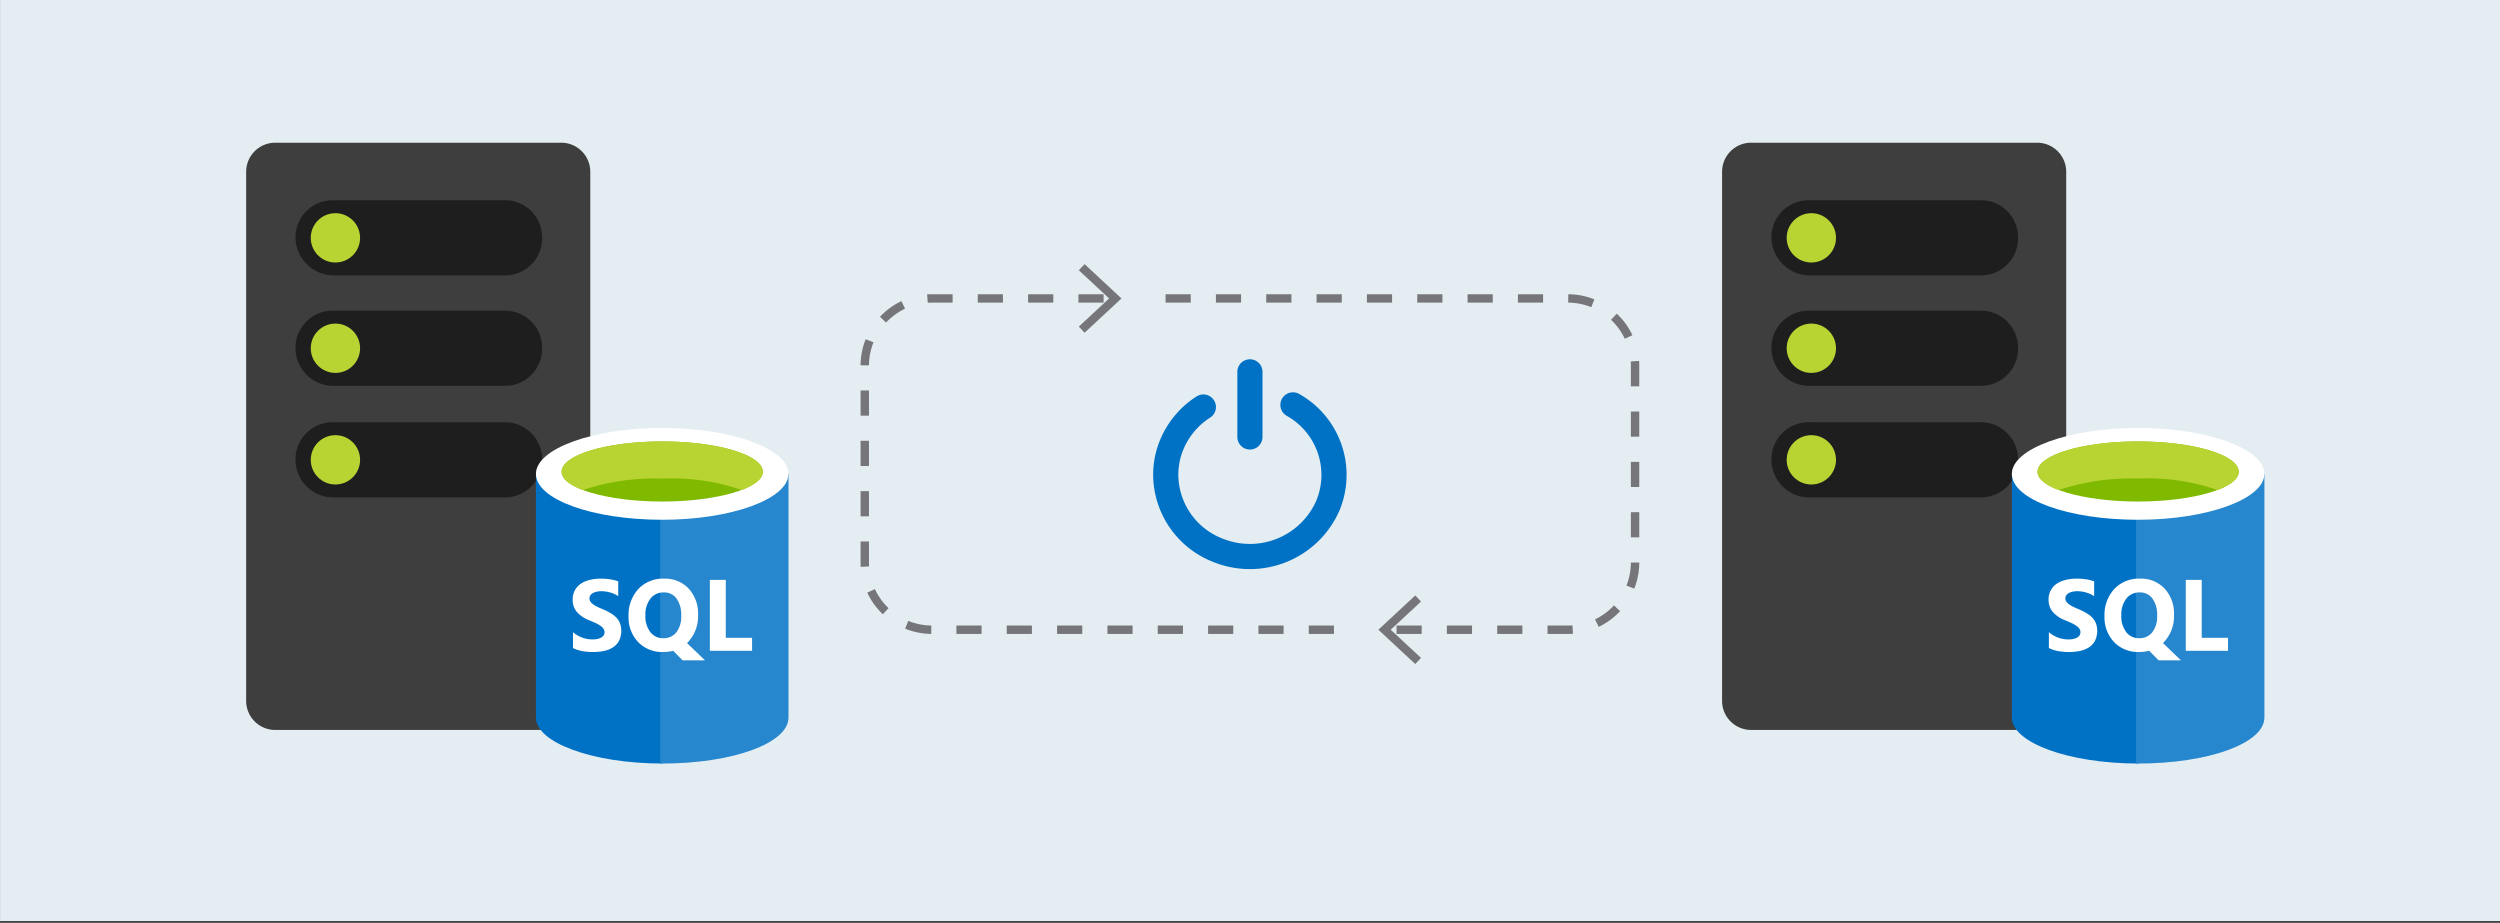<svg xmlns="http://www.w3.org/2000/svg" viewBox="0 0 298 110"><rect x="0" y="0" width="298" height="110" fill="#333333" stroke="none"/><title>1 - availability-groups</title><g id="background_blue" data-name="background blue"><rect width="298" height="110" x=".007" y="-.205" fill="#e4edf1"/></g><g id="Shapes"><g><g><path fill="none" stroke="#75757a" stroke-dasharray="3 3" stroke-miterlimit="10" d="M159.005,75.065H111.081a8.024,8.024,0,0,1-8-8V43.573a8.024,8.024,0,0,1,8-8H132.6"/><polygon fill="#75757a" points="129.28 39.662 128.597 38.93 132.209 35.574 128.597 32.216 129.28 31.484 133.678 35.574 129.28 39.662"/></g><g><path fill="none" stroke="#75757a" stroke-dasharray="3 3" stroke-miterlimit="10" d="M138.936,35.573H186.9a8.024,8.024,0,0,1,8,8V67.065a8.024,8.024,0,0,1-8,8H165.383"/><polygon fill="#75757a" points="168.701 70.975 169.383 71.708 165.771 75.064 169.383 78.421 168.701 79.154 164.303 75.064 168.701 70.975"/></g></g><g><path fill="none" stroke="#0072c6" stroke-linecap="round" stroke-miterlimit="10" stroke-width="3" d="M154.12,48.263a9.558,9.558,0,0,1,4.126,12.092,10.155,10.155,0,0,1-13.126,5.216,9.716,9.716,0,0,1-6.164-8.919,9.331,9.331,0,0,1,.776-3.787,9.75,9.75,0,0,1,3.708-4.348"/><line x1="148.99" x2="148.99" y1="44.324" y2="52.088" fill="none" stroke="#0072c6" stroke-linecap="round" stroke-miterlimit="10" stroke-width="3"/></g><g><g><path fill="#3e3e3e" d="M70.362,83.511a3.466,3.466,0,0,1-3.5,3.5H32.842a3.466,3.466,0,0,1-3.5-3.5v-63a3.466,3.466,0,0,1,3.5-3.5h34.02a3.466,3.466,0,0,1,3.5,3.5Z"/><path fill="#1e1e1e" d="M35.222,54.811a4.423,4.423,0,0,1,4.48-4.48h20.44a4.423,4.423,0,0,1,4.48,4.48h0a4.423,4.423,0,0,1-4.48,4.48H39.7a4.511,4.511,0,0,1-4.48-4.48Z"/><circle cx="39.982" cy="54.811" r="2.94" fill="#b8d432"/><path fill="#1e1e1e" d="M35.222,41.511a4.423,4.423,0,0,1,4.48-4.48h20.44a4.423,4.423,0,0,1,4.48,4.48h0a4.423,4.423,0,0,1-4.48,4.48H39.7a4.511,4.511,0,0,1-4.48-4.48Z"/><circle cx="39.982" cy="41.511" r="2.94" fill="#b8d432"/><path fill="#1e1e1e" d="M35.222,28.351a4.423,4.423,0,0,1,4.48-4.48h20.44a4.423,4.423,0,0,1,4.48,4.48h0a4.423,4.423,0,0,1-4.48,4.48H39.7a4.606,4.606,0,0,1-4.48-4.48Z"/><circle cx="39.982" cy="28.351" r="2.94" fill="#b8d432"/></g><g><rect width="32.998" height="40" x="62.274" y="51.011" fill-opacity="0"/><rect width="30.101" height="40" x="63.883" y="51.011" fill-opacity="0"/><path fill="#0072c6" d="M63.883,56.483V85.538c0,2.978,6.761,5.473,15.051,5.473V56.483Z"/><path fill="#0072c6" d="M78.692,91.011h.242c8.37,0,15.05-2.415,15.05-5.473V56.483H78.692V91.011Z"/><path fill="#fff" d="M78.692,91.011h.242c8.37,0,15.05-2.415,15.05-5.473V56.483H78.692V91.011Z" opacity=".15" style="isolation:isolate"/><path fill="#fff" d="M93.984,56.483c0,2.978-6.761,5.473-15.05,5.473s-15.051-2.414-15.051-5.473c0-2.977,6.761-5.472,15.051-5.472S93.984,53.506,93.984,56.483Z"/><path fill="#7fba00" d="M90.926,56.242c0,1.932-5.393,3.541-11.992,3.541s-11.992-1.609-11.992-3.541c0-2.012,5.392-3.622,11.992-3.622S90.926,54.23,90.926,56.242Z"/><path fill="#b8d432" d="M88.431,58.415c1.609-.644,2.5-1.368,2.5-2.173,0-2.012-5.393-3.622-11.992-3.622s-11.992,1.61-11.992,3.622c0,.8.965,1.61,2.5,2.173a27.286,27.286,0,0,1,9.5-1.368A25.5,25.5,0,0,1,88.431,58.415Z"/><rect width="32.998" height="17.706" x="62.274" y="64.693" fill-opacity="0"/><path fill="#fff" d="M68.3,77.246V75.359a3.684,3.684,0,0,0,1.114.649,3.635,3.635,0,0,0,1.214.212,2.667,2.667,0,0,0,.625-.065,1.464,1.464,0,0,0,.448-.177.805.805,0,0,0,.271-.271.692.692,0,0,0,.089-.342.736.736,0,0,0-.142-.442,1.511,1.511,0,0,0-.389-.359,3.966,3.966,0,0,0-.578-.319c-.224-.1-.465-.206-.725-.312a3.723,3.723,0,0,1-1.479-1.008,2.2,2.2,0,0,1-.484-1.438,2.27,2.27,0,0,1,.266-1.132,2.234,2.234,0,0,1,.719-.784,3.2,3.2,0,0,1,1.061-.448,5.344,5.344,0,0,1,1.273-.148,7.33,7.33,0,0,1,1.167.083,4.455,4.455,0,0,1,.943.242v1.762a2.736,2.736,0,0,0-.465-.259,3.258,3.258,0,0,0-.513-.183,3.721,3.721,0,0,0-.531-.112,3.6,3.6,0,0,0-.5-.035,2.442,2.442,0,0,0-.589.065,1.47,1.47,0,0,0-.448.17.86.86,0,0,0-.283.272.618.618,0,0,0-.1.347.683.683,0,0,0,.112.384,1.328,1.328,0,0,0,.318.318,3.8,3.8,0,0,0,.5.3q.294.141.666.294a7.045,7.045,0,0,1,.908.454,3.106,3.106,0,0,1,.695.537,2.1,2.1,0,0,1,.443.689,2.73,2.73,0,0,1-.118,2.087,2.189,2.189,0,0,1-.725.778,3.206,3.206,0,0,1-1.073.425,6.173,6.173,0,0,1-1.285.129,7.184,7.184,0,0,1-1.327-.118A3.978,3.978,0,0,1,68.3,77.246Zm10.728.471a3.939,3.939,0,0,1-2.959-1.179,4.266,4.266,0,0,1-1.144-3.083,4.556,4.556,0,0,1,1.162-3.242,4.01,4.01,0,0,1,3.077-1.238,3.829,3.829,0,0,1,2.924,1.185,4.352,4.352,0,0,1,1.12,3.124A4.481,4.481,0,0,1,82.044,76.5c-.027.028-.053.055-.076.083s-.049.047-.077.07l2.14,2.058H81.366l-1.12-1.138A4.75,4.75,0,0,1,79.026,77.717Zm.083-7.1a1.926,1.926,0,0,0-1.592.755,3.12,3.12,0,0,0-.589,1.986,3.079,3.079,0,0,0,.589,1.987,1.89,1.89,0,0,0,1.545.731,1.91,1.91,0,0,0,1.562-.708,3.067,3.067,0,0,0,.577-1.974,3.308,3.308,0,0,0-.56-2.046A1.815,1.815,0,0,0,79.109,70.614Zm10.54,6.956H84.614V69.117h1.9v6.909h3.131Z"/></g></g><g><g><path fill="#3e3e3e" d="M246.292,83.511a3.466,3.466,0,0,1-3.5,3.5h-34.02a3.466,3.466,0,0,1-3.5-3.5v-63a3.466,3.466,0,0,1,3.5-3.5h34.02a3.466,3.466,0,0,1,3.5,3.5Z"/><path fill="#1e1e1e" d="M211.152,54.811a4.423,4.423,0,0,1,4.48-4.48h20.44a4.423,4.423,0,0,1,4.48,4.48h0a4.423,4.423,0,0,1-4.48,4.48h-20.44a4.511,4.511,0,0,1-4.48-4.48Z"/><circle cx="215.912" cy="54.811" r="2.94" fill="#b8d432"/><path fill="#1e1e1e" d="M211.152,41.511a4.423,4.423,0,0,1,4.48-4.48h20.44a4.423,4.423,0,0,1,4.48,4.48h0a4.423,4.423,0,0,1-4.48,4.48h-20.44a4.511,4.511,0,0,1-4.48-4.48Z"/><circle cx="215.912" cy="41.511" r="2.94" fill="#b8d432"/><path fill="#1e1e1e" d="M211.152,28.351a4.423,4.423,0,0,1,4.48-4.48h20.44a4.423,4.423,0,0,1,4.48,4.48h0a4.423,4.423,0,0,1-4.48,4.48h-20.44a4.606,4.606,0,0,1-4.48-4.48Z"/><circle cx="215.912" cy="28.351" r="2.94" fill="#b8d432"/></g><g><rect width="32.998" height="40" x="238.203" y="51.011" fill-opacity="0"/><rect width="30.101" height="40" x="239.813" y="51.011" fill-opacity="0"/><path fill="#0072c6" d="M239.813,56.483V85.538c0,2.978,6.76,5.473,15.05,5.473V56.483Z"/><path fill="#0072c6" d="M254.622,91.011h.241c8.37,0,15.05-2.415,15.05-5.473V56.483H254.622V91.011Z"/><path fill="#fff" d="M254.622,91.011h.241c8.37,0,15.05-2.415,15.05-5.473V56.483H254.622V91.011Z" opacity=".15" style="isolation:isolate"/><path fill="#fff" d="M269.913,56.483c0,2.978-6.76,5.473-15.05,5.473s-15.05-2.414-15.05-5.473c0-2.977,6.76-5.472,15.05-5.472S269.913,53.506,269.913,56.483Z"/><path fill="#7fba00" d="M266.855,56.242c0,1.932-5.392,3.541-11.992,3.541s-11.992-1.609-11.992-3.541c0-2.012,5.393-3.622,11.992-3.622S266.855,54.23,266.855,56.242Z"/><path fill="#b8d432" d="M264.36,58.415c1.61-.644,2.5-1.368,2.5-2.173,0-2.012-5.392-3.622-11.992-3.622s-11.992,1.61-11.992,3.622c0,.8.966,1.61,2.5,2.173a27.29,27.29,0,0,1,9.5-1.368A25.5,25.5,0,0,1,264.36,58.415Z"/><rect width="32.998" height="17.706" x="238.203" y="64.693" fill-opacity="0"/><path fill="#fff" d="M244.227,77.246V75.359a3.684,3.684,0,0,0,1.114.649,3.641,3.641,0,0,0,1.215.212,2.658,2.658,0,0,0,.624-.065,1.454,1.454,0,0,0,.448-.177.809.809,0,0,0,.272-.271.692.692,0,0,0,.088-.342.735.735,0,0,0-.141-.442,1.516,1.516,0,0,0-.39-.359,3.951,3.951,0,0,0-.577-.319q-.336-.153-.725-.312a3.727,3.727,0,0,1-1.48-1.008,2.21,2.21,0,0,1-.483-1.438,2.2,2.2,0,0,1,.984-1.916,3.208,3.208,0,0,1,1.061-.448,5.353,5.353,0,0,1,1.274-.148,7.33,7.33,0,0,1,1.167.083,4.471,4.471,0,0,1,.943.242v1.762a2.785,2.785,0,0,0-.466-.259,3.258,3.258,0,0,0-.513-.183,3.679,3.679,0,0,0-.53-.112,3.6,3.6,0,0,0-.5-.035,2.445,2.445,0,0,0-.59.065,1.47,1.47,0,0,0-.448.17.86.86,0,0,0-.283.272.618.618,0,0,0-.1.347.683.683,0,0,0,.112.384,1.366,1.366,0,0,0,.318.318,3.933,3.933,0,0,0,.5.3q.3.141.666.294a7.045,7.045,0,0,1,.908.454,3.136,3.136,0,0,1,.7.537,2.1,2.1,0,0,1,.442.689,2.73,2.73,0,0,1-.118,2.087,2.18,2.18,0,0,1-.725.778,3.2,3.2,0,0,1-1.073.425,6.173,6.173,0,0,1-1.285.129,7.165,7.165,0,0,1-1.326-.118A3.985,3.985,0,0,1,244.227,77.246Zm10.729.471A3.942,3.942,0,0,1,252,76.538a4.265,4.265,0,0,1-1.143-3.083,4.56,4.56,0,0,1,1.161-3.242,4.01,4.01,0,0,1,3.077-1.238,3.827,3.827,0,0,1,2.924,1.185,4.348,4.348,0,0,1,1.12,3.124,4.48,4.48,0,0,1-1.161,3.213c-.028.028-.053.055-.077.083s-.049.047-.077.07l2.14,2.058H257.3l-1.12-1.138A4.755,4.755,0,0,1,254.956,77.717Zm.082-7.1a1.922,1.922,0,0,0-1.591.755,3.12,3.12,0,0,0-.59,1.986,3.079,3.079,0,0,0,.59,1.987,1.888,1.888,0,0,0,1.544.731,1.91,1.91,0,0,0,1.562-.708,3.067,3.067,0,0,0,.578-1.974,3.315,3.315,0,0,0-.56-2.046A1.819,1.819,0,0,0,255.038,70.614Zm10.54,6.956h-5.034V69.117h1.9v6.909h3.13Z"/></g></g></g></svg>